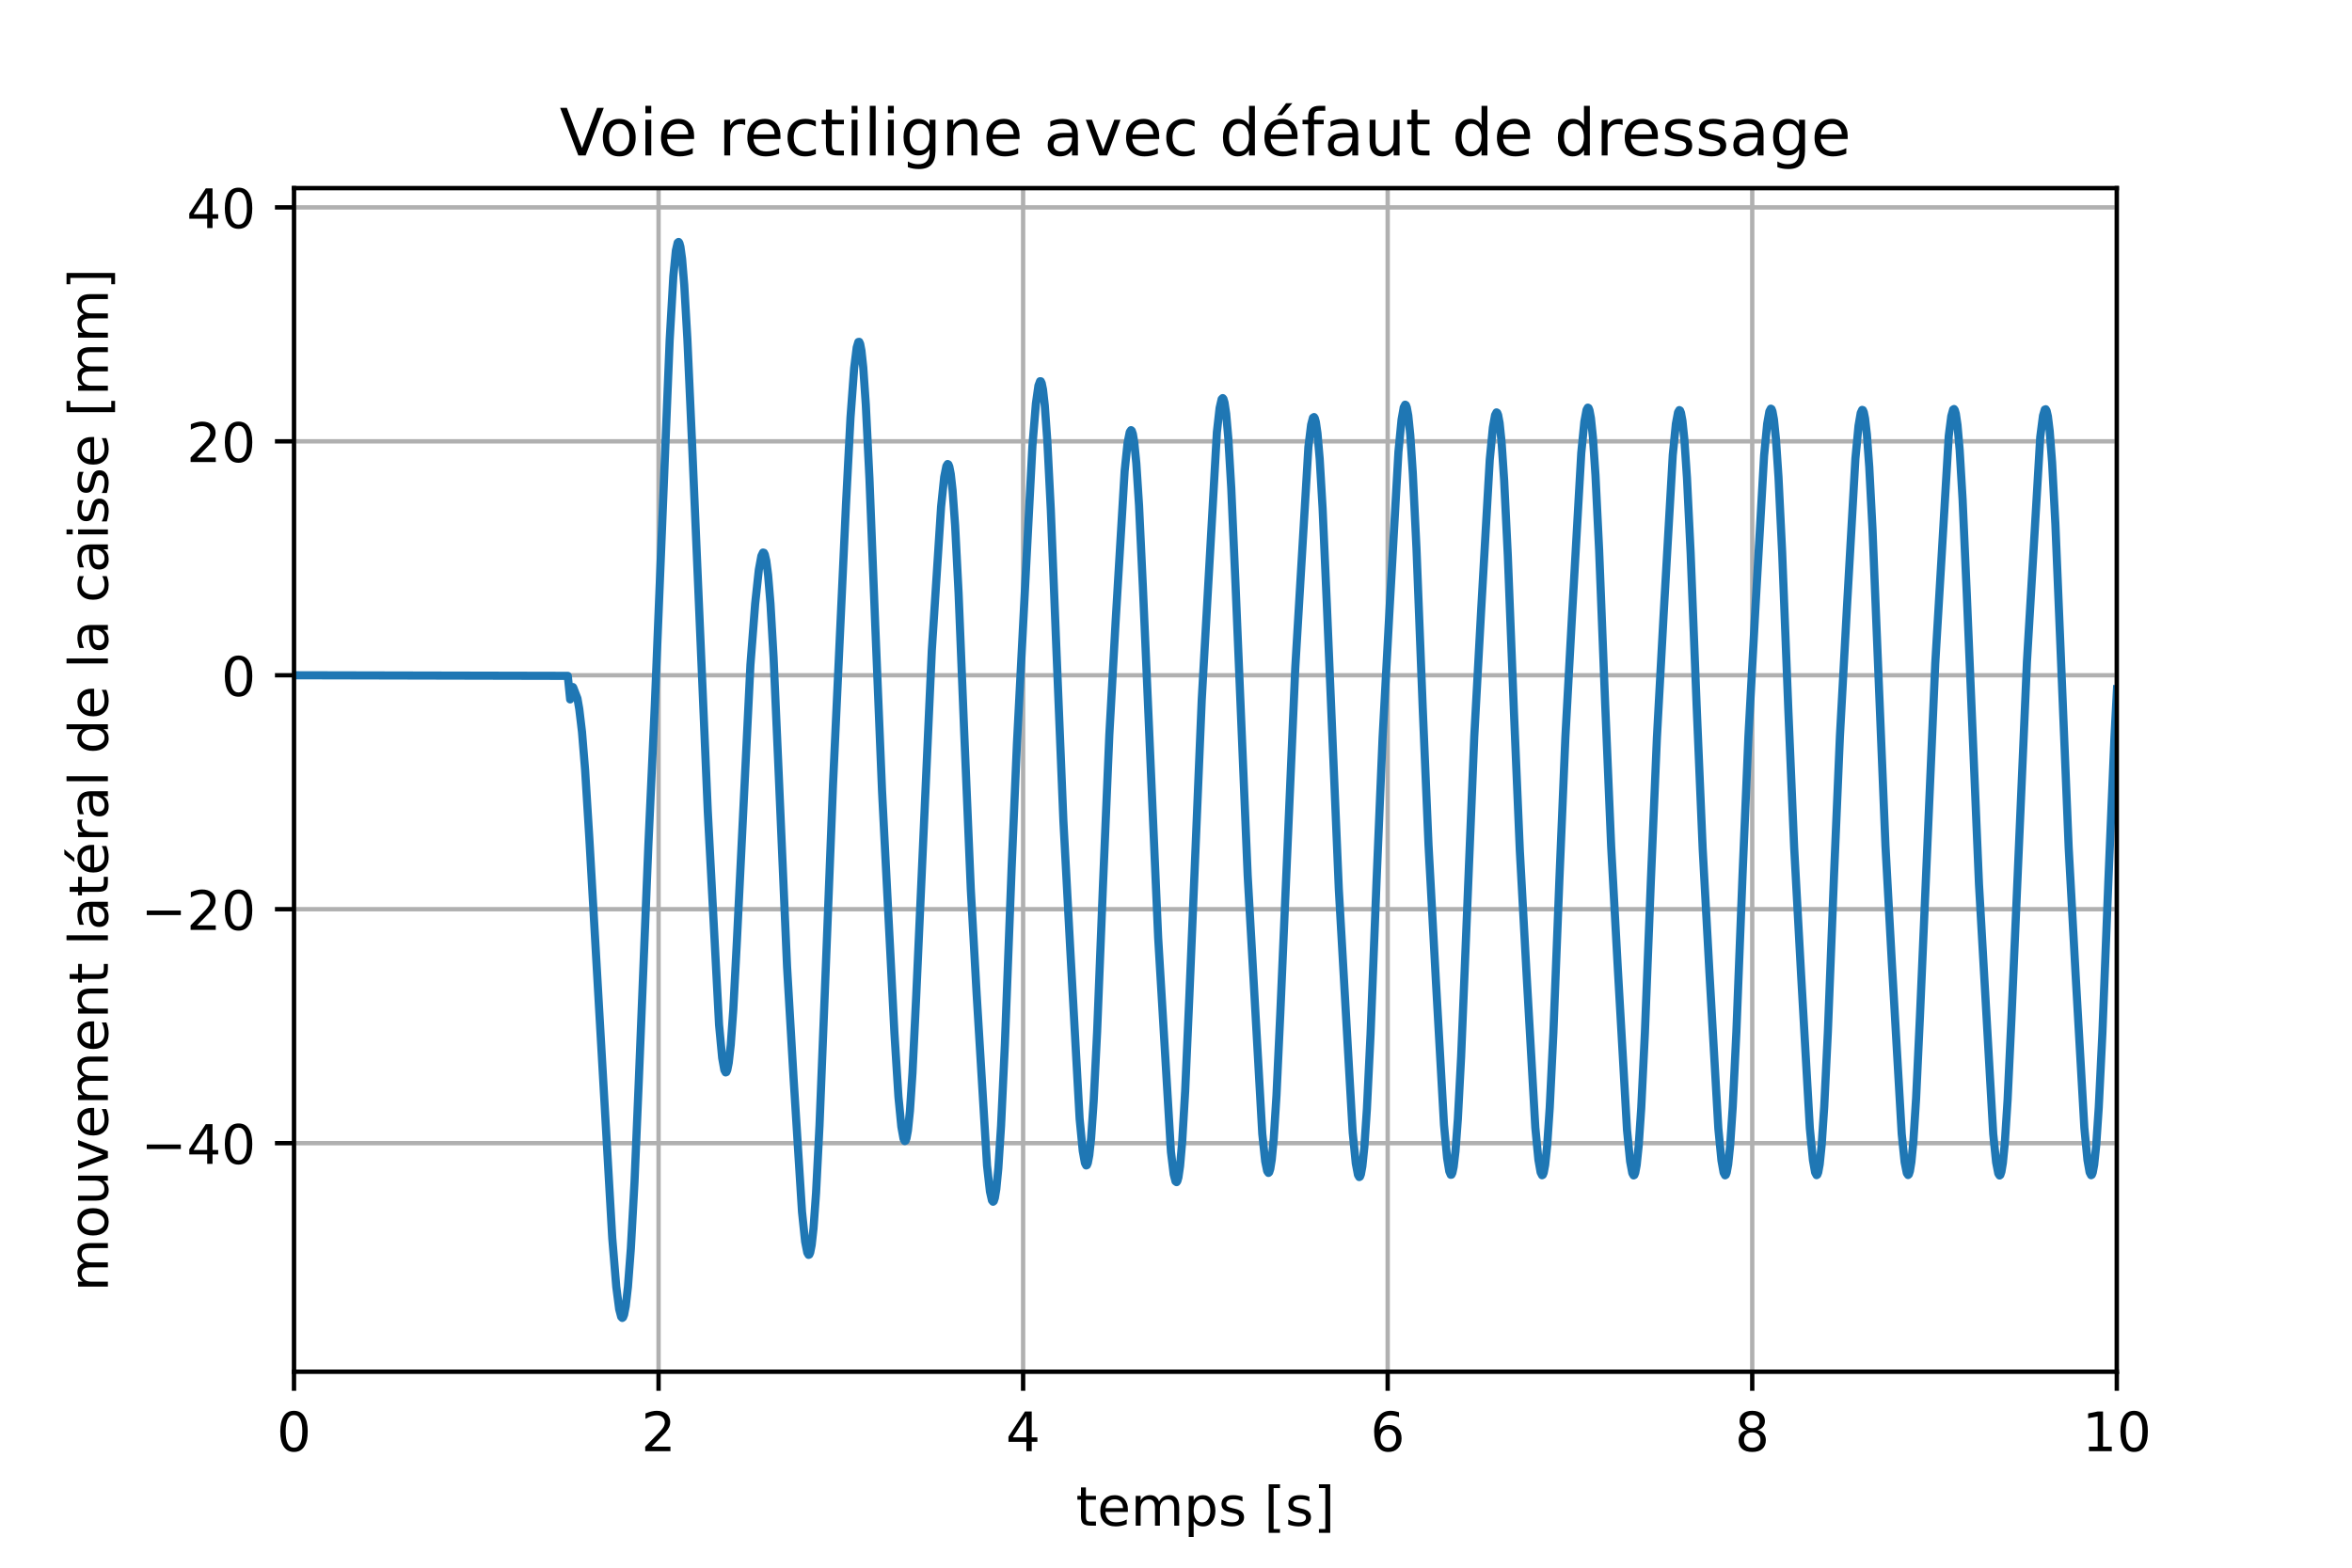 <?xml version="1.0" encoding="utf-8" standalone="no"?>
<!DOCTYPE svg PUBLIC "-//W3C//DTD SVG 1.1//EN"
  "http://www.w3.org/Graphics/SVG/1.1/DTD/svg11.dtd">
<!-- Created with matplotlib (https://matplotlib.org/) -->
<svg height="288pt" version="1.1" viewBox="0 0 432 288" width="432pt" xmlns="http://www.w3.org/2000/svg" xmlns:xlink="http://www.w3.org/1999/xlink">
 <defs>
  <style type="text/css">*{stroke-linecap:butt;stroke-linejoin:round;}</style>
 </defs>
 <g id="figure_1">
  <g id="patch_1">
   <path d="M 0 288 
L 432 288 
L 432 0 
L 0 0 
z
" style="fill:#ffffff;"/>
  </g>
  <g id="axes_1">
   <g id="patch_2">
    <path d="M 54 252 
L 388.8 252 
L 388.8 34.56 
L 54 34.56 
z
" style="fill:#ffffff;"/>
   </g>
   <g id="matplotlib.axis_1">
    <g id="xtick_1">
     <g id="line2d_1">
      <path clip-path="url(#p663de791cc)" d="M 54 252 
L 54 34.56 
" style="fill:none;stroke:#b0b0b0;stroke-linecap:square;stroke-width:0.8;"/>
     </g>
     <g id="line2d_2">
      <defs>
       <path d="M 0 0 
L 0 3.5 
" id="m3e3ad438cb" style="stroke:#000000;stroke-width:0.8;"/>
      </defs>
      <g>
       <use style="stroke:#000000;stroke-width:0.8;" x="54" xlink:href="#m3e3ad438cb" y="252"/>
      </g>
     </g>
     <g id="text_1">
      <!-- 0 -->
      <g transform="translate(50.819 266.598)scale(0.1 -0.1)">
       <defs>
        <path d="M 31.781 66.406 
Q 24.172 66.406 20.328 58.906 
Q 16.5 51.422 16.5 36.375 
Q 16.5 21.391 20.328 13.891 
Q 24.172 6.391 31.781 6.391 
Q 39.453 6.391 43.281 13.891 
Q 47.125 21.391 47.125 36.375 
Q 47.125 51.422 43.281 58.906 
Q 39.453 66.406 31.781 66.406 
z
M 31.781 74.219 
Q 44.047 74.219 50.516 64.516 
Q 56.984 54.828 56.984 36.375 
Q 56.984 17.969 50.516 8.266 
Q 44.047 -1.422 31.781 -1.422 
Q 19.531 -1.422 13.062 8.266 
Q 6.594 17.969 6.594 36.375 
Q 6.594 54.828 13.062 64.516 
Q 19.531 74.219 31.781 74.219 
z
" id="DejaVuSans-48"/>
       </defs>
       <use xlink:href="#DejaVuSans-48"/>
      </g>
     </g>
    </g>
    <g id="xtick_2">
     <g id="line2d_3">
      <path clip-path="url(#p663de791cc)" d="M 120.96 252 
L 120.96 34.56 
" style="fill:none;stroke:#b0b0b0;stroke-linecap:square;stroke-width:0.8;"/>
     </g>
     <g id="line2d_4">
      <g>
       <use style="stroke:#000000;stroke-width:0.8;" x="120.96" xlink:href="#m3e3ad438cb" y="252"/>
      </g>
     </g>
     <g id="text_2">
      <!-- 2 -->
      <g transform="translate(117.779 266.598)scale(0.1 -0.1)">
       <defs>
        <path d="M 19.188 8.297 
L 53.609 8.297 
L 53.609 0 
L 7.328 0 
L 7.328 8.297 
Q 12.938 14.109 22.625 23.891 
Q 32.328 33.688 34.812 36.531 
Q 39.547 41.844 41.422 45.531 
Q 43.312 49.219 43.312 52.781 
Q 43.312 58.594 39.234 62.25 
Q 35.156 65.922 28.609 65.922 
Q 23.969 65.922 18.812 64.312 
Q 13.672 62.703 7.812 59.422 
L 7.812 69.391 
Q 13.766 71.781 18.938 73 
Q 24.125 74.219 28.422 74.219 
Q 39.75 74.219 46.484 68.547 
Q 53.219 62.891 53.219 53.422 
Q 53.219 48.922 51.531 44.891 
Q 49.859 40.875 45.406 35.406 
Q 44.188 33.984 37.641 27.219 
Q 31.109 20.453 19.188 8.297 
z
" id="DejaVuSans-50"/>
       </defs>
       <use xlink:href="#DejaVuSans-50"/>
      </g>
     </g>
    </g>
    <g id="xtick_3">
     <g id="line2d_5">
      <path clip-path="url(#p663de791cc)" d="M 187.92 252 
L 187.92 34.56 
" style="fill:none;stroke:#b0b0b0;stroke-linecap:square;stroke-width:0.8;"/>
     </g>
     <g id="line2d_6">
      <g>
       <use style="stroke:#000000;stroke-width:0.8;" x="187.92" xlink:href="#m3e3ad438cb" y="252"/>
      </g>
     </g>
     <g id="text_3">
      <!-- 4 -->
      <g transform="translate(184.739 266.598)scale(0.1 -0.1)">
       <defs>
        <path d="M 37.797 64.312 
L 12.891 25.391 
L 37.797 25.391 
z
M 35.203 72.906 
L 47.609 72.906 
L 47.609 25.391 
L 58.016 25.391 
L 58.016 17.188 
L 47.609 17.188 
L 47.609 0 
L 37.797 0 
L 37.797 17.188 
L 4.891 17.188 
L 4.891 26.703 
z
" id="DejaVuSans-52"/>
       </defs>
       <use xlink:href="#DejaVuSans-52"/>
      </g>
     </g>
    </g>
    <g id="xtick_4">
     <g id="line2d_7">
      <path clip-path="url(#p663de791cc)" d="M 254.88 252 
L 254.88 34.56 
" style="fill:none;stroke:#b0b0b0;stroke-linecap:square;stroke-width:0.8;"/>
     </g>
     <g id="line2d_8">
      <g>
       <use style="stroke:#000000;stroke-width:0.8;" x="254.88" xlink:href="#m3e3ad438cb" y="252"/>
      </g>
     </g>
     <g id="text_4">
      <!-- 6 -->
      <g transform="translate(251.699 266.598)scale(0.1 -0.1)">
       <defs>
        <path d="M 33.016 40.375 
Q 26.375 40.375 22.484 35.828 
Q 18.609 31.297 18.609 23.391 
Q 18.609 15.531 22.484 10.953 
Q 26.375 6.391 33.016 6.391 
Q 39.656 6.391 43.531 10.953 
Q 47.406 15.531 47.406 23.391 
Q 47.406 31.297 43.531 35.828 
Q 39.656 40.375 33.016 40.375 
z
M 52.594 71.297 
L 52.594 62.312 
Q 48.875 64.062 45.094 64.984 
Q 41.312 65.922 37.594 65.922 
Q 27.828 65.922 22.672 59.328 
Q 17.531 52.734 16.797 39.406 
Q 19.672 43.656 24.016 45.922 
Q 28.375 48.188 33.594 48.188 
Q 44.578 48.188 50.953 41.516 
Q 57.328 34.859 57.328 23.391 
Q 57.328 12.156 50.688 5.359 
Q 44.047 -1.422 33.016 -1.422 
Q 20.359 -1.422 13.672 8.266 
Q 6.984 17.969 6.984 36.375 
Q 6.984 53.656 15.188 63.938 
Q 23.391 74.219 37.203 74.219 
Q 40.922 74.219 44.703 73.484 
Q 48.484 72.75 52.594 71.297 
z
" id="DejaVuSans-54"/>
       </defs>
       <use xlink:href="#DejaVuSans-54"/>
      </g>
     </g>
    </g>
    <g id="xtick_5">
     <g id="line2d_9">
      <path clip-path="url(#p663de791cc)" d="M 321.84 252 
L 321.84 34.56 
" style="fill:none;stroke:#b0b0b0;stroke-linecap:square;stroke-width:0.8;"/>
     </g>
     <g id="line2d_10">
      <g>
       <use style="stroke:#000000;stroke-width:0.8;" x="321.84" xlink:href="#m3e3ad438cb" y="252"/>
      </g>
     </g>
     <g id="text_5">
      <!-- 8 -->
      <g transform="translate(318.659 266.598)scale(0.1 -0.1)">
       <defs>
        <path d="M 31.781 34.625 
Q 24.75 34.625 20.719 30.859 
Q 16.703 27.094 16.703 20.516 
Q 16.703 13.922 20.719 10.156 
Q 24.75 6.391 31.781 6.391 
Q 38.812 6.391 42.859 10.172 
Q 46.922 13.969 46.922 20.516 
Q 46.922 27.094 42.891 30.859 
Q 38.875 34.625 31.781 34.625 
z
M 21.922 38.812 
Q 15.578 40.375 12.031 44.719 
Q 8.5 49.078 8.5 55.328 
Q 8.5 64.062 14.719 69.141 
Q 20.953 74.219 31.781 74.219 
Q 42.672 74.219 48.875 69.141 
Q 55.078 64.062 55.078 55.328 
Q 55.078 49.078 51.531 44.719 
Q 48 40.375 41.703 38.812 
Q 48.828 37.156 52.797 32.312 
Q 56.781 27.484 56.781 20.516 
Q 56.781 9.906 50.312 4.234 
Q 43.844 -1.422 31.781 -1.422 
Q 19.734 -1.422 13.25 4.234 
Q 6.781 9.906 6.781 20.516 
Q 6.781 27.484 10.781 32.312 
Q 14.797 37.156 21.922 38.812 
z
M 18.312 54.391 
Q 18.312 48.734 21.844 45.562 
Q 25.391 42.391 31.781 42.391 
Q 38.141 42.391 41.719 45.562 
Q 45.312 48.734 45.312 54.391 
Q 45.312 60.062 41.719 63.234 
Q 38.141 66.406 31.781 66.406 
Q 25.391 66.406 21.844 63.234 
Q 18.312 60.062 18.312 54.391 
z
" id="DejaVuSans-56"/>
       </defs>
       <use xlink:href="#DejaVuSans-56"/>
      </g>
     </g>
    </g>
    <g id="xtick_6">
     <g id="line2d_11">
      <path clip-path="url(#p663de791cc)" d="M 388.8 252 
L 388.8 34.56 
" style="fill:none;stroke:#b0b0b0;stroke-linecap:square;stroke-width:0.8;"/>
     </g>
     <g id="line2d_12">
      <g>
       <use style="stroke:#000000;stroke-width:0.8;" x="388.8" xlink:href="#m3e3ad438cb" y="252"/>
      </g>
     </g>
     <g id="text_6">
      <!-- 10 -->
      <g transform="translate(382.438 266.598)scale(0.1 -0.1)">
       <defs>
        <path d="M 12.406 8.297 
L 28.516 8.297 
L 28.516 63.922 
L 10.984 60.406 
L 10.984 69.391 
L 28.422 72.906 
L 38.281 72.906 
L 38.281 8.297 
L 54.391 8.297 
L 54.391 0 
L 12.406 0 
z
" id="DejaVuSans-49"/>
       </defs>
       <use xlink:href="#DejaVuSans-49"/>
       <use x="63.623" xlink:href="#DejaVuSans-48"/>
      </g>
     </g>
    </g>
    <g id="text_7">
     <!-- temps [s] -->
     <g transform="translate(197.619 280.277)scale(0.1 -0.1)">
      <defs>
       <path d="M 18.312 70.219 
L 18.312 54.688 
L 36.812 54.688 
L 36.812 47.703 
L 18.312 47.703 
L 18.312 18.016 
Q 18.312 11.328 20.141 9.422 
Q 21.969 7.516 27.594 7.516 
L 36.812 7.516 
L 36.812 0 
L 27.594 0 
Q 17.188 0 13.234 3.875 
Q 9.281 7.766 9.281 18.016 
L 9.281 47.703 
L 2.688 47.703 
L 2.688 54.688 
L 9.281 54.688 
L 9.281 70.219 
z
" id="DejaVuSans-116"/>
       <path d="M 56.203 29.594 
L 56.203 25.203 
L 14.891 25.203 
Q 15.484 15.922 20.484 11.062 
Q 25.484 6.203 34.422 6.203 
Q 39.594 6.203 44.453 7.469 
Q 49.312 8.734 54.109 11.281 
L 54.109 2.781 
Q 49.266 0.734 44.188 -0.344 
Q 39.109 -1.422 33.891 -1.422 
Q 20.797 -1.422 13.156 6.188 
Q 5.516 13.812 5.516 26.812 
Q 5.516 40.234 12.766 48.109 
Q 20.016 56 32.328 56 
Q 43.359 56 49.781 48.891 
Q 56.203 41.797 56.203 29.594 
z
M 47.219 32.234 
Q 47.125 39.594 43.094 43.984 
Q 39.062 48.391 32.422 48.391 
Q 24.906 48.391 20.391 44.141 
Q 15.875 39.891 15.188 32.172 
z
" id="DejaVuSans-101"/>
       <path d="M 52 44.188 
Q 55.375 50.25 60.062 53.125 
Q 64.75 56 71.094 56 
Q 79.641 56 84.281 50.016 
Q 88.922 44.047 88.922 33.016 
L 88.922 0 
L 79.891 0 
L 79.891 32.719 
Q 79.891 40.578 77.094 44.375 
Q 74.312 48.188 68.609 48.188 
Q 61.625 48.188 57.562 43.547 
Q 53.516 38.922 53.516 30.906 
L 53.516 0 
L 44.484 0 
L 44.484 32.719 
Q 44.484 40.625 41.703 44.406 
Q 38.922 48.188 33.109 48.188 
Q 26.219 48.188 22.156 43.531 
Q 18.109 38.875 18.109 30.906 
L 18.109 0 
L 9.078 0 
L 9.078 54.688 
L 18.109 54.688 
L 18.109 46.188 
Q 21.188 51.219 25.484 53.609 
Q 29.781 56 35.688 56 
Q 41.656 56 45.828 52.969 
Q 50 49.953 52 44.188 
z
" id="DejaVuSans-109"/>
       <path d="M 18.109 8.203 
L 18.109 -20.797 
L 9.078 -20.797 
L 9.078 54.688 
L 18.109 54.688 
L 18.109 46.391 
Q 20.953 51.266 25.266 53.625 
Q 29.594 56 35.594 56 
Q 45.562 56 51.781 48.094 
Q 58.016 40.188 58.016 27.297 
Q 58.016 14.406 51.781 6.484 
Q 45.562 -1.422 35.594 -1.422 
Q 29.594 -1.422 25.266 0.953 
Q 20.953 3.328 18.109 8.203 
z
M 48.688 27.297 
Q 48.688 37.203 44.609 42.844 
Q 40.531 48.484 33.406 48.484 
Q 26.266 48.484 22.188 42.844 
Q 18.109 37.203 18.109 27.297 
Q 18.109 17.391 22.188 11.75 
Q 26.266 6.109 33.406 6.109 
Q 40.531 6.109 44.609 11.75 
Q 48.688 17.391 48.688 27.297 
z
" id="DejaVuSans-112"/>
       <path d="M 44.281 53.078 
L 44.281 44.578 
Q 40.484 46.531 36.375 47.5 
Q 32.281 48.484 27.875 48.484 
Q 21.188 48.484 17.844 46.438 
Q 14.5 44.391 14.5 40.281 
Q 14.5 37.156 16.891 35.375 
Q 19.281 33.594 26.516 31.984 
L 29.594 31.297 
Q 39.156 29.25 43.188 25.516 
Q 47.219 21.781 47.219 15.094 
Q 47.219 7.469 41.188 3.016 
Q 35.156 -1.422 24.609 -1.422 
Q 20.219 -1.422 15.453 -0.562 
Q 10.688 0.297 5.422 2 
L 5.422 11.281 
Q 10.406 8.688 15.234 7.391 
Q 20.062 6.109 24.812 6.109 
Q 31.156 6.109 34.562 8.281 
Q 37.984 10.453 37.984 14.406 
Q 37.984 18.062 35.516 20.016 
Q 33.062 21.969 24.703 23.781 
L 21.578 24.516 
Q 13.234 26.266 9.516 29.906 
Q 5.812 33.547 5.812 39.891 
Q 5.812 47.609 11.281 51.797 
Q 16.75 56 26.812 56 
Q 31.781 56 36.172 55.266 
Q 40.578 54.547 44.281 53.078 
z
" id="DejaVuSans-115"/>
       <path id="DejaVuSans-32"/>
       <path d="M 8.594 75.984 
L 29.297 75.984 
L 29.297 69 
L 17.578 69 
L 17.578 -6.203 
L 29.297 -6.203 
L 29.297 -13.188 
L 8.594 -13.188 
z
" id="DejaVuSans-91"/>
       <path d="M 30.422 75.984 
L 30.422 -13.188 
L 9.719 -13.188 
L 9.719 -6.203 
L 21.391 -6.203 
L 21.391 69 
L 9.719 69 
L 9.719 75.984 
z
" id="DejaVuSans-93"/>
      </defs>
      <use xlink:href="#DejaVuSans-116"/>
      <use x="39.209" xlink:href="#DejaVuSans-101"/>
      <use x="100.732" xlink:href="#DejaVuSans-109"/>
      <use x="198.145" xlink:href="#DejaVuSans-112"/>
      <use x="261.621" xlink:href="#DejaVuSans-115"/>
      <use x="313.721" xlink:href="#DejaVuSans-32"/>
      <use x="345.508" xlink:href="#DejaVuSans-91"/>
      <use x="384.521" xlink:href="#DejaVuSans-115"/>
      <use x="436.621" xlink:href="#DejaVuSans-93"/>
     </g>
    </g>
   </g>
   <g id="matplotlib.axis_2">
    <g id="ytick_1">
     <g id="line2d_13">
      <path clip-path="url(#p663de791cc)" d="M 54 210.008 
L 388.8 210.008 
" style="fill:none;stroke:#b0b0b0;stroke-linecap:square;stroke-width:0.8;"/>
     </g>
     <g id="line2d_14">
      <defs>
       <path d="M 0 0 
L -3.5 0 
" id="mc6ec7e3a86" style="stroke:#000000;stroke-width:0.8;"/>
      </defs>
      <g>
       <use style="stroke:#000000;stroke-width:0.8;" x="54" xlink:href="#mc6ec7e3a86" y="210.008"/>
      </g>
     </g>
     <g id="text_8">
      <!-- −40 -->
      <g transform="translate(25.895 213.807)scale(0.1 -0.1)">
       <defs>
        <path d="M 10.594 35.5 
L 73.188 35.5 
L 73.188 27.203 
L 10.594 27.203 
z
" id="DejaVuSans-8722"/>
       </defs>
       <use xlink:href="#DejaVuSans-8722"/>
       <use x="83.789" xlink:href="#DejaVuSans-52"/>
       <use x="147.412" xlink:href="#DejaVuSans-48"/>
      </g>
     </g>
    </g>
    <g id="ytick_2">
     <g id="line2d_15">
      <path clip-path="url(#p663de791cc)" d="M 54 167.03 
L 388.8 167.03 
" style="fill:none;stroke:#b0b0b0;stroke-linecap:square;stroke-width:0.8;"/>
     </g>
     <g id="line2d_16">
      <g>
       <use style="stroke:#000000;stroke-width:0.8;" x="54" xlink:href="#mc6ec7e3a86" y="167.03"/>
      </g>
     </g>
     <g id="text_9">
      <!-- −20 -->
      <g transform="translate(25.895 170.829)scale(0.1 -0.1)">
       <use xlink:href="#DejaVuSans-8722"/>
       <use x="83.789" xlink:href="#DejaVuSans-50"/>
       <use x="147.412" xlink:href="#DejaVuSans-48"/>
      </g>
     </g>
    </g>
    <g id="ytick_3">
     <g id="line2d_17">
      <path clip-path="url(#p663de791cc)" d="M 54 124.052 
L 388.8 124.052 
" style="fill:none;stroke:#b0b0b0;stroke-linecap:square;stroke-width:0.8;"/>
     </g>
     <g id="line2d_18">
      <g>
       <use style="stroke:#000000;stroke-width:0.8;" x="54" xlink:href="#mc6ec7e3a86" y="124.052"/>
      </g>
     </g>
     <g id="text_10">
      <!-- 0 -->
      <g transform="translate(40.638 127.852)scale(0.1 -0.1)">
       <use xlink:href="#DejaVuSans-48"/>
      </g>
     </g>
    </g>
    <g id="ytick_4">
     <g id="line2d_19">
      <path clip-path="url(#p663de791cc)" d="M 54 81.075 
L 388.8 81.075 
" style="fill:none;stroke:#b0b0b0;stroke-linecap:square;stroke-width:0.8;"/>
     </g>
     <g id="line2d_20">
      <g>
       <use style="stroke:#000000;stroke-width:0.8;" x="54" xlink:href="#mc6ec7e3a86" y="81.075"/>
      </g>
     </g>
     <g id="text_11">
      <!-- 20 -->
      <g transform="translate(34.275 84.874)scale(0.1 -0.1)">
       <use xlink:href="#DejaVuSans-50"/>
       <use x="63.623" xlink:href="#DejaVuSans-48"/>
      </g>
     </g>
    </g>
    <g id="ytick_5">
     <g id="line2d_21">
      <path clip-path="url(#p663de791cc)" d="M 54 38.097 
L 388.8 38.097 
" style="fill:none;stroke:#b0b0b0;stroke-linecap:square;stroke-width:0.8;"/>
     </g>
     <g id="line2d_22">
      <g>
       <use style="stroke:#000000;stroke-width:0.8;" x="54" xlink:href="#mc6ec7e3a86" y="38.097"/>
      </g>
     </g>
     <g id="text_12">
      <!-- 40 -->
      <g transform="translate(34.275 41.896)scale(0.1 -0.1)">
       <use xlink:href="#DejaVuSans-52"/>
       <use x="63.623" xlink:href="#DejaVuSans-48"/>
      </g>
     </g>
    </g>
    <g id="text_13">
     <!-- mouvement latéral de la caisse [mm] -->
     <g transform="translate(19.816 237.268)rotate(-90)scale(0.1 -0.1)">
      <defs>
       <path d="M 30.609 48.391 
Q 23.391 48.391 19.188 42.75 
Q 14.984 37.109 14.984 27.297 
Q 14.984 17.484 19.156 11.844 
Q 23.344 6.203 30.609 6.203 
Q 37.797 6.203 41.984 11.859 
Q 46.188 17.531 46.188 27.297 
Q 46.188 37.016 41.984 42.703 
Q 37.797 48.391 30.609 48.391 
z
M 30.609 56 
Q 42.328 56 49.016 48.375 
Q 55.719 40.766 55.719 27.297 
Q 55.719 13.875 49.016 6.219 
Q 42.328 -1.422 30.609 -1.422 
Q 18.844 -1.422 12.172 6.219 
Q 5.516 13.875 5.516 27.297 
Q 5.516 40.766 12.172 48.375 
Q 18.844 56 30.609 56 
z
" id="DejaVuSans-111"/>
       <path d="M 8.5 21.578 
L 8.5 54.688 
L 17.484 54.688 
L 17.484 21.922 
Q 17.484 14.156 20.5 10.266 
Q 23.531 6.391 29.594 6.391 
Q 36.859 6.391 41.078 11.031 
Q 45.312 15.672 45.312 23.688 
L 45.312 54.688 
L 54.297 54.688 
L 54.297 0 
L 45.312 0 
L 45.312 8.406 
Q 42.047 3.422 37.719 1 
Q 33.406 -1.422 27.688 -1.422 
Q 18.266 -1.422 13.375 4.438 
Q 8.5 10.297 8.5 21.578 
z
M 31.109 56 
z
" id="DejaVuSans-117"/>
       <path d="M 2.984 54.688 
L 12.5 54.688 
L 29.594 8.797 
L 46.688 54.688 
L 56.203 54.688 
L 35.688 0 
L 23.484 0 
z
" id="DejaVuSans-118"/>
       <path d="M 54.891 33.016 
L 54.891 0 
L 45.906 0 
L 45.906 32.719 
Q 45.906 40.484 42.875 44.328 
Q 39.844 48.188 33.797 48.188 
Q 26.516 48.188 22.312 43.547 
Q 18.109 38.922 18.109 30.906 
L 18.109 0 
L 9.078 0 
L 9.078 54.688 
L 18.109 54.688 
L 18.109 46.188 
Q 21.344 51.125 25.703 53.562 
Q 30.078 56 35.797 56 
Q 45.219 56 50.047 50.172 
Q 54.891 44.344 54.891 33.016 
z
" id="DejaVuSans-110"/>
       <path d="M 9.422 75.984 
L 18.406 75.984 
L 18.406 0 
L 9.422 0 
z
" id="DejaVuSans-108"/>
       <path d="M 34.281 27.484 
Q 23.391 27.484 19.188 25 
Q 14.984 22.516 14.984 16.5 
Q 14.984 11.719 18.141 8.906 
Q 21.297 6.109 26.703 6.109 
Q 34.188 6.109 38.703 11.406 
Q 43.219 16.703 43.219 25.484 
L 43.219 27.484 
z
M 52.203 31.203 
L 52.203 0 
L 43.219 0 
L 43.219 8.297 
Q 40.141 3.328 35.547 0.953 
Q 30.953 -1.422 24.312 -1.422 
Q 15.922 -1.422 10.953 3.297 
Q 6 8.016 6 15.922 
Q 6 25.141 12.172 29.828 
Q 18.359 34.516 30.609 34.516 
L 43.219 34.516 
L 43.219 35.406 
Q 43.219 41.609 39.141 45 
Q 35.062 48.391 27.688 48.391 
Q 23 48.391 18.547 47.266 
Q 14.109 46.141 10.016 43.891 
L 10.016 52.203 
Q 14.938 54.109 19.578 55.047 
Q 24.219 56 28.609 56 
Q 40.484 56 46.344 49.844 
Q 52.203 43.703 52.203 31.203 
z
" id="DejaVuSans-97"/>
       <path d="M 56.203 29.594 
L 56.203 25.203 
L 14.891 25.203 
Q 15.484 15.922 20.484 11.062 
Q 25.484 6.203 34.422 6.203 
Q 39.594 6.203 44.453 7.469 
Q 49.312 8.734 54.109 11.281 
L 54.109 2.781 
Q 49.266 0.734 44.188 -0.344 
Q 39.109 -1.422 33.891 -1.422 
Q 20.797 -1.422 13.156 6.188 
Q 5.516 13.812 5.516 26.812 
Q 5.516 40.234 12.766 48.109 
Q 20.016 56 32.328 56 
Q 43.359 56 49.781 48.891 
Q 56.203 41.797 56.203 29.594 
z
M 47.219 32.234 
Q 47.125 39.594 43.094 43.984 
Q 39.062 48.391 32.422 48.391 
Q 24.906 48.391 20.391 44.141 
Q 15.875 39.891 15.188 32.172 
z
M 38.578 79.984 
L 48.297 79.984 
L 32.375 61.625 
L 24.906 61.625 
z
" id="DejaVuSans-233"/>
       <path d="M 41.109 46.297 
Q 39.594 47.172 37.812 47.578 
Q 36.031 48 33.891 48 
Q 26.266 48 22.188 43.047 
Q 18.109 38.094 18.109 28.812 
L 18.109 0 
L 9.078 0 
L 9.078 54.688 
L 18.109 54.688 
L 18.109 46.188 
Q 20.953 51.172 25.484 53.578 
Q 30.031 56 36.531 56 
Q 37.453 56 38.578 55.875 
Q 39.703 55.766 41.062 55.516 
z
" id="DejaVuSans-114"/>
       <path d="M 45.406 46.391 
L 45.406 75.984 
L 54.391 75.984 
L 54.391 0 
L 45.406 0 
L 45.406 8.203 
Q 42.578 3.328 38.25 0.953 
Q 33.938 -1.422 27.875 -1.422 
Q 17.969 -1.422 11.734 6.484 
Q 5.516 14.406 5.516 27.297 
Q 5.516 40.188 11.734 48.094 
Q 17.969 56 27.875 56 
Q 33.938 56 38.25 53.625 
Q 42.578 51.266 45.406 46.391 
z
M 14.797 27.297 
Q 14.797 17.391 18.875 11.75 
Q 22.953 6.109 30.078 6.109 
Q 37.203 6.109 41.297 11.75 
Q 45.406 17.391 45.406 27.297 
Q 45.406 37.203 41.297 42.844 
Q 37.203 48.484 30.078 48.484 
Q 22.953 48.484 18.875 42.844 
Q 14.797 37.203 14.797 27.297 
z
" id="DejaVuSans-100"/>
       <path d="M 48.781 52.594 
L 48.781 44.188 
Q 44.969 46.297 41.141 47.344 
Q 37.312 48.391 33.406 48.391 
Q 24.656 48.391 19.812 42.844 
Q 14.984 37.312 14.984 27.297 
Q 14.984 17.281 19.812 11.734 
Q 24.656 6.203 33.406 6.203 
Q 37.312 6.203 41.141 7.25 
Q 44.969 8.297 48.781 10.406 
L 48.781 2.094 
Q 45.016 0.344 40.984 -0.531 
Q 36.969 -1.422 32.422 -1.422 
Q 20.062 -1.422 12.781 6.344 
Q 5.516 14.109 5.516 27.297 
Q 5.516 40.672 12.859 48.328 
Q 20.219 56 33.016 56 
Q 37.156 56 41.109 55.141 
Q 45.062 54.297 48.781 52.594 
z
" id="DejaVuSans-99"/>
       <path d="M 9.422 54.688 
L 18.406 54.688 
L 18.406 0 
L 9.422 0 
z
M 9.422 75.984 
L 18.406 75.984 
L 18.406 64.594 
L 9.422 64.594 
z
" id="DejaVuSans-105"/>
      </defs>
      <use xlink:href="#DejaVuSans-109"/>
      <use x="97.412" xlink:href="#DejaVuSans-111"/>
      <use x="158.594" xlink:href="#DejaVuSans-117"/>
      <use x="221.973" xlink:href="#DejaVuSans-118"/>
      <use x="281.152" xlink:href="#DejaVuSans-101"/>
      <use x="342.676" xlink:href="#DejaVuSans-109"/>
      <use x="440.088" xlink:href="#DejaVuSans-101"/>
      <use x="501.611" xlink:href="#DejaVuSans-110"/>
      <use x="564.99" xlink:href="#DejaVuSans-116"/>
      <use x="604.199" xlink:href="#DejaVuSans-32"/>
      <use x="635.986" xlink:href="#DejaVuSans-108"/>
      <use x="663.77" xlink:href="#DejaVuSans-97"/>
      <use x="725.049" xlink:href="#DejaVuSans-116"/>
      <use x="764.258" xlink:href="#DejaVuSans-233"/>
      <use x="825.781" xlink:href="#DejaVuSans-114"/>
      <use x="866.895" xlink:href="#DejaVuSans-97"/>
      <use x="928.174" xlink:href="#DejaVuSans-108"/>
      <use x="955.957" xlink:href="#DejaVuSans-32"/>
      <use x="987.744" xlink:href="#DejaVuSans-100"/>
      <use x="1051.221" xlink:href="#DejaVuSans-101"/>
      <use x="1112.744" xlink:href="#DejaVuSans-32"/>
      <use x="1144.531" xlink:href="#DejaVuSans-108"/>
      <use x="1172.314" xlink:href="#DejaVuSans-97"/>
      <use x="1233.594" xlink:href="#DejaVuSans-32"/>
      <use x="1265.381" xlink:href="#DejaVuSans-99"/>
      <use x="1320.361" xlink:href="#DejaVuSans-97"/>
      <use x="1381.641" xlink:href="#DejaVuSans-105"/>
      <use x="1409.424" xlink:href="#DejaVuSans-115"/>
      <use x="1461.523" xlink:href="#DejaVuSans-115"/>
      <use x="1513.623" xlink:href="#DejaVuSans-101"/>
      <use x="1575.146" xlink:href="#DejaVuSans-32"/>
      <use x="1606.934" xlink:href="#DejaVuSans-91"/>
      <use x="1645.947" xlink:href="#DejaVuSans-109"/>
      <use x="1743.359" xlink:href="#DejaVuSans-109"/>
      <use x="1840.771" xlink:href="#DejaVuSans-93"/>
     </g>
    </g>
   </g>
   <g id="line2d_23">
    <path clip-path="url(#p663de791cc)" d="M 54 124.052 
L 104.287 124.163 
L 104.421 125.461 
L 104.722 128.487 
L 104.789 128.352 
L 105.224 126.218 
L 105.291 126.304 
L 106.061 128.31 
L 106.396 130.247 
L 106.898 134.468 
L 107.468 141.435 
L 108.238 153.879 
L 112.456 227.453 
L 113.193 236.378 
L 113.728 240.516 
L 114.097 241.916 
L 114.297 242.116 
L 114.431 242.015 
L 114.632 241.504 
L 114.934 239.934 
L 115.335 236.4 
L 115.871 229.342 
L 116.541 217.188 
L 117.344 198.222 
L 119.085 155.37 
L 120.29 129.139 
L 123.002 62.443 
L 123.672 50.756 
L 124.141 46.024 
L 124.475 44.579 
L 124.643 44.449 
L 124.777 44.625 
L 124.978 45.361 
L 125.279 47.547 
L 125.681 52.396 
L 126.25 62.265 
L 127.12 81.605 
L 130 149.031 
L 132.075 188.289 
L 132.645 194.352 
L 133.046 196.579 
L 133.281 197.013 
L 133.415 196.961 
L 133.582 196.584 
L 133.85 195.25 
L 134.218 191.964 
L 134.687 185.491 
L 135.356 172.731 
L 137.834 122.118 
L 138.704 110.914 
L 139.374 104.694 
L 139.843 102.14 
L 140.144 101.512 
L 140.311 101.548 
L 140.479 101.877 
L 140.747 103.038 
L 141.081 105.631 
L 141.517 110.913 
L 142.086 120.783 
L 142.923 139.772 
L 144.563 177.596 
L 145.769 198.249 
L 147.309 222.644 
L 147.878 228.075 
L 148.28 230.125 
L 148.514 230.53 
L 148.648 230.473 
L 148.815 230.09 
L 149.083 228.723 
L 149.418 225.691 
L 149.887 219.155 
L 150.523 206.728 
L 151.427 184.078 
L 153 144.123 
L 155.377 92.842 
L 156.214 76.7 
L 156.884 67.636 
L 157.353 63.847 
L 157.654 62.831 
L 157.821 62.806 
L 157.989 63.182 
L 158.223 64.399 
L 158.558 67.52 
L 159.027 74.354 
L 159.696 87.952 
L 160.768 115.122 
L 162.006 145.302 
L 164.283 189.79 
L 165.02 201.488 
L 165.555 206.997 
L 165.957 209.209 
L 166.191 209.627 
L 166.325 209.555 
L 166.493 209.133 
L 166.761 207.678 
L 167.129 204.103 
L 167.598 197.105 
L 168.267 183.402 
L 171.147 119.516 
L 172.854 93.091 
L 173.423 87.625 
L 173.825 85.618 
L 174.059 85.248 
L 174.193 85.322 
L 174.361 85.717 
L 174.628 87.077 
L 174.963 90.065 
L 175.432 96.565 
L 176.068 108.994 
L 177.072 133.887 
L 178.311 163.377 
L 179.383 182.619 
L 181.291 214.13 
L 181.827 218.892 
L 182.195 220.524 
L 182.396 220.769 
L 182.53 220.658 
L 182.731 220.06 
L 182.998 218.431 
L 183.367 214.63 
L 183.869 206.8 
L 184.572 191.807 
L 185.811 159.374 
L 186.782 136.65 
L 189.627 81.913 
L 190.264 74.153 
L 190.732 70.847 
L 191.034 70.037 
L 191.168 70.049 
L 191.335 70.404 
L 191.569 71.554 
L 191.904 74.524 
L 192.373 81.122 
L 193.009 93.73 
L 193.98 118.012 
L 195.319 150.839 
L 196.591 174.641 
L 198.299 205.522 
L 198.868 211.421 
L 199.27 213.656 
L 199.504 214.104 
L 199.638 214.051 
L 199.805 213.654 
L 200.073 212.235 
L 200.408 209.092 
L 200.877 202.307 
L 201.513 189.532 
L 202.584 162.673 
L 203.756 134.97 
L 204.894 114.436 
L 206.568 86.517 
L 207.104 81.367 
L 207.506 79.361 
L 207.74 79.026 
L 207.874 79.134 
L 208.075 79.724 
L 208.343 81.334 
L 208.711 85.097 
L 209.213 92.889 
L 209.916 107.818 
L 212.729 172.344 
L 215.072 211.599 
L 215.574 215.713 
L 215.909 217.016 
L 216.11 217.17 
L 216.244 216.992 
L 216.445 216.287 
L 216.746 214.213 
L 217.148 209.576 
L 217.684 200.462 
L 218.454 183.015 
L 220.73 128.512 
L 223.509 79.405 
L 224.011 74.955 
L 224.38 73.341 
L 224.581 73.138 
L 224.715 73.29 
L 224.915 73.966 
L 225.217 76.013 
L 225.618 80.639 
L 226.154 89.755 
L 226.924 107.179 
L 229.167 160.869 
L 231.846 208.287 
L 232.381 213.344 
L 232.75 215.147 
L 232.984 215.476 
L 233.118 215.353 
L 233.319 214.728 
L 233.587 213.048 
L 233.955 209.161 
L 234.457 201.204 
L 235.16 186.112 
L 237.906 122.711 
L 240.316 82.116 
L 240.818 78.031 
L 241.153 76.756 
L 241.354 76.621 
L 241.488 76.812 
L 241.689 77.536 
L 241.99 79.633 
L 242.392 84.293 
L 242.928 93.424 
L 243.698 110.841 
L 245.907 163.405 
L 248.452 208.02 
L 249.021 213.72 
L 249.423 215.84 
L 249.657 216.237 
L 249.791 216.16 
L 249.958 215.739 
L 250.226 214.29 
L 250.595 210.725 
L 251.063 203.746 
L 251.733 190.007 
L 252.838 161.81 
L 253.943 135.533 
L 255.215 112.096 
L 256.855 83.011 
L 257.424 77.114 
L 257.826 74.844 
L 258.094 74.343 
L 258.228 74.427 
L 258.395 74.86 
L 258.663 76.336 
L 259.032 79.948 
L 259.5 86.987 
L 260.17 100.791 
L 261.308 129.883 
L 262.38 155.201 
L 263.719 179.896 
L 265.225 206.641 
L 265.794 212.749 
L 266.196 215.189 
L 266.464 215.818 
L 266.598 215.803 
L 266.765 215.459 
L 267 214.351 
L 267.335 211.478 
L 267.77 205.583 
L 268.372 194.081 
L 269.276 172.026 
L 270.783 135.292 
L 272.055 111.991 
L 273.629 84.449 
L 274.198 78.548 
L 274.6 76.273 
L 274.868 75.762 
L 275.001 75.838 
L 275.169 76.258 
L 275.437 77.707 
L 275.805 81.274 
L 276.274 88.26 
L 276.943 102.008 
L 278.082 131.036 
L 279.153 156.294 
L 280.425 179.584 
L 281.999 207.151 
L 282.568 213.076 
L 282.97 215.373 
L 283.238 215.901 
L 283.371 215.834 
L 283.539 215.425 
L 283.807 213.994 
L 284.175 210.451 
L 284.644 203.492 
L 285.313 189.771 
L 286.418 161.608 
L 287.523 135.365 
L 288.762 112.62 
L 290.436 83.222 
L 291.005 77.461 
L 291.407 75.302 
L 291.641 74.887 
L 291.775 74.954 
L 291.942 75.366 
L 292.21 76.802 
L 292.578 80.356 
L 293.047 87.326 
L 293.717 101.056 
L 294.822 129.214 
L 295.926 155.449 
L 297.165 178.192 
L 298.839 207.588 
L 299.408 213.352 
L 299.81 215.515 
L 300.045 215.935 
L 300.178 215.87 
L 300.346 215.462 
L 300.614 214.033 
L 300.982 210.493 
L 301.451 203.539 
L 302.12 189.833 
L 303.225 161.717 
L 304.33 135.515 
L 305.569 112.818 
L 307.243 83.577 
L 307.812 77.865 
L 308.214 75.74 
L 308.448 75.343 
L 308.582 75.42 
L 308.749 75.843 
L 309.017 77.294 
L 309.385 80.863 
L 309.854 87.843 
L 310.524 101.573 
L 311.629 129.691 
L 312.733 155.843 
L 313.972 178.523 
L 315.613 207.311 
L 316.182 213.172 
L 316.584 215.423 
L 316.851 215.917 
L 316.985 215.832 
L 317.153 215.401 
L 317.421 213.934 
L 317.789 210.345 
L 318.258 203.341 
L 318.927 189.586 
L 320.066 160.565 
L 321.137 135.295 
L 322.409 111.961 
L 324.016 83.722 
L 324.585 77.842 
L 324.987 75.578 
L 325.255 75.076 
L 325.389 75.157 
L 325.556 75.585 
L 325.824 77.047 
L 326.192 80.631 
L 326.661 87.632 
L 327.331 101.388 
L 328.469 130.413 
L 329.54 155.694 
L 330.813 179.035 
L 332.42 207.266 
L 332.989 213.137 
L 333.391 215.391 
L 333.658 215.885 
L 333.792 215.8 
L 333.96 215.367 
L 334.228 213.896 
L 334.596 210.299 
L 335.065 203.283 
L 335.734 189.511 
L 336.873 160.481 
L 337.944 135.232 
L 339.216 111.917 
L 340.79 84.218 
L 341.359 78.226 
L 341.761 75.873 
L 342.028 75.303 
L 342.162 75.348 
L 342.33 75.728 
L 342.564 76.886 
L 342.899 79.823 
L 343.334 85.785 
L 343.937 97.35 
L 344.874 120.329 
L 346.314 155.442 
L 347.486 176.92 
L 349.294 208.302 
L 349.829 213.492 
L 350.231 215.524 
L 350.465 215.86 
L 350.599 215.745 
L 350.8 215.136 
L 351.068 213.484 
L 351.436 209.646 
L 351.939 201.76 
L 352.642 186.75 
L 355.454 121.901 
L 357.931 80.106 
L 358.4 76.452 
L 358.735 75.25 
L 358.902 75.146 
L 359.036 75.317 
L 359.237 76.013 
L 359.538 78.072 
L 359.94 82.687 
L 360.476 91.764 
L 361.246 109.116 
L 363.489 162.481 
L 366.101 208.306 
L 366.636 213.527 
L 367.038 215.592 
L 367.272 215.949 
L 367.406 215.848 
L 367.607 215.26 
L 367.875 213.639 
L 368.243 209.845 
L 368.745 202.014 
L 369.449 187.067 
L 372.294 121.617 
L 374.738 80.295 
L 375.241 76.388 
L 375.575 75.251 
L 375.743 75.182 
L 375.91 75.468 
L 376.145 76.489 
L 376.479 79.227 
L 376.915 84.949 
L 377.517 96.246 
L 378.421 118.106 
L 379.961 155.699 
L 381.234 179.007 
L 382.841 207.211 
L 383.41 213.101 
L 383.811 215.378 
L 384.079 215.894 
L 384.213 215.821 
L 384.381 215.404 
L 384.648 213.963 
L 385.017 210.41 
L 385.485 203.451 
L 386.155 189.75 
L 387.26 161.663 
L 388.365 135.491 
L 388.833 126.614 
L 388.833 126.614 
" style="fill:none;stroke:#1f77b4;stroke-linecap:square;stroke-width:1.5;"/>
   </g>
   <g id="patch_3">
    <path d="M 54 252 
L 54 34.56 
" style="fill:none;stroke:#000000;stroke-linecap:square;stroke-linejoin:miter;stroke-width:0.8;"/>
   </g>
   <g id="patch_4">
    <path d="M 388.8 252 
L 388.8 34.56 
" style="fill:none;stroke:#000000;stroke-linecap:square;stroke-linejoin:miter;stroke-width:0.8;"/>
   </g>
   <g id="patch_5">
    <path d="M 54 252 
L 388.8 252 
" style="fill:none;stroke:#000000;stroke-linecap:square;stroke-linejoin:miter;stroke-width:0.8;"/>
   </g>
   <g id="patch_6">
    <path d="M 54 34.56 
L 388.8 34.56 
" style="fill:none;stroke:#000000;stroke-linecap:square;stroke-linejoin:miter;stroke-width:0.8;"/>
   </g>
   <g id="text_14">
    <!-- Voie rectiligne avec défaut de dressage -->
    <g transform="translate(102.791 28.56)scale(0.12 -0.12)">
     <defs>
      <path d="M 28.609 0 
L 0.781 72.906 
L 11.078 72.906 
L 34.188 11.531 
L 57.328 72.906 
L 67.578 72.906 
L 39.797 0 
z
" id="DejaVuSans-86"/>
      <path d="M 45.406 27.984 
Q 45.406 37.75 41.375 43.109 
Q 37.359 48.484 30.078 48.484 
Q 22.859 48.484 18.828 43.109 
Q 14.797 37.75 14.797 27.984 
Q 14.797 18.266 18.828 12.891 
Q 22.859 7.516 30.078 7.516 
Q 37.359 7.516 41.375 12.891 
Q 45.406 18.266 45.406 27.984 
z
M 54.391 6.781 
Q 54.391 -7.172 48.188 -13.984 
Q 42 -20.797 29.203 -20.797 
Q 24.469 -20.797 20.266 -20.094 
Q 16.062 -19.391 12.109 -17.922 
L 12.109 -9.188 
Q 16.062 -11.328 19.922 -12.344 
Q 23.781 -13.375 27.781 -13.375 
Q 36.625 -13.375 41.016 -8.766 
Q 45.406 -4.156 45.406 5.172 
L 45.406 9.625 
Q 42.625 4.781 38.281 2.391 
Q 33.938 0 27.875 0 
Q 17.828 0 11.672 7.656 
Q 5.516 15.328 5.516 27.984 
Q 5.516 40.672 11.672 48.328 
Q 17.828 56 27.875 56 
Q 33.938 56 38.281 53.609 
Q 42.625 51.219 45.406 46.391 
L 45.406 54.688 
L 54.391 54.688 
z
" id="DejaVuSans-103"/>
      <path d="M 37.109 75.984 
L 37.109 68.5 
L 28.516 68.5 
Q 23.688 68.5 21.797 66.547 
Q 19.922 64.594 19.922 59.516 
L 19.922 54.688 
L 34.719 54.688 
L 34.719 47.703 
L 19.922 47.703 
L 19.922 0 
L 10.891 0 
L 10.891 47.703 
L 2.297 47.703 
L 2.297 54.688 
L 10.891 54.688 
L 10.891 58.5 
Q 10.891 67.625 15.141 71.797 
Q 19.391 75.984 28.609 75.984 
z
" id="DejaVuSans-102"/>
     </defs>
     <use xlink:href="#DejaVuSans-86"/>
     <use x="60.658" xlink:href="#DejaVuSans-111"/>
     <use x="121.84" xlink:href="#DejaVuSans-105"/>
     <use x="149.623" xlink:href="#DejaVuSans-101"/>
     <use x="211.146" xlink:href="#DejaVuSans-32"/>
     <use x="242.934" xlink:href="#DejaVuSans-114"/>
     <use x="281.797" xlink:href="#DejaVuSans-101"/>
     <use x="343.32" xlink:href="#DejaVuSans-99"/>
     <use x="398.301" xlink:href="#DejaVuSans-116"/>
     <use x="437.51" xlink:href="#DejaVuSans-105"/>
     <use x="465.293" xlink:href="#DejaVuSans-108"/>
     <use x="493.076" xlink:href="#DejaVuSans-105"/>
     <use x="520.859" xlink:href="#DejaVuSans-103"/>
     <use x="584.336" xlink:href="#DejaVuSans-110"/>
     <use x="647.715" xlink:href="#DejaVuSans-101"/>
     <use x="709.238" xlink:href="#DejaVuSans-32"/>
     <use x="741.025" xlink:href="#DejaVuSans-97"/>
     <use x="802.305" xlink:href="#DejaVuSans-118"/>
     <use x="861.484" xlink:href="#DejaVuSans-101"/>
     <use x="923.008" xlink:href="#DejaVuSans-99"/>
     <use x="977.988" xlink:href="#DejaVuSans-32"/>
     <use x="1009.775" xlink:href="#DejaVuSans-100"/>
     <use x="1073.252" xlink:href="#DejaVuSans-233"/>
     <use x="1134.775" xlink:href="#DejaVuSans-102"/>
     <use x="1169.98" xlink:href="#DejaVuSans-97"/>
     <use x="1231.26" xlink:href="#DejaVuSans-117"/>
     <use x="1294.639" xlink:href="#DejaVuSans-116"/>
     <use x="1333.848" xlink:href="#DejaVuSans-32"/>
     <use x="1365.635" xlink:href="#DejaVuSans-100"/>
     <use x="1429.111" xlink:href="#DejaVuSans-101"/>
     <use x="1490.635" xlink:href="#DejaVuSans-32"/>
     <use x="1522.422" xlink:href="#DejaVuSans-100"/>
     <use x="1585.898" xlink:href="#DejaVuSans-114"/>
     <use x="1624.762" xlink:href="#DejaVuSans-101"/>
     <use x="1686.285" xlink:href="#DejaVuSans-115"/>
     <use x="1738.385" xlink:href="#DejaVuSans-115"/>
     <use x="1790.484" xlink:href="#DejaVuSans-97"/>
     <use x="1851.764" xlink:href="#DejaVuSans-103"/>
     <use x="1915.24" xlink:href="#DejaVuSans-101"/>
    </g>
   </g>
  </g>
 </g>
 <defs>
  <clipPath id="p663de791cc">
   <rect height="217.44" width="334.8" x="54" y="34.56"/>
  </clipPath>
 </defs>
</svg>
